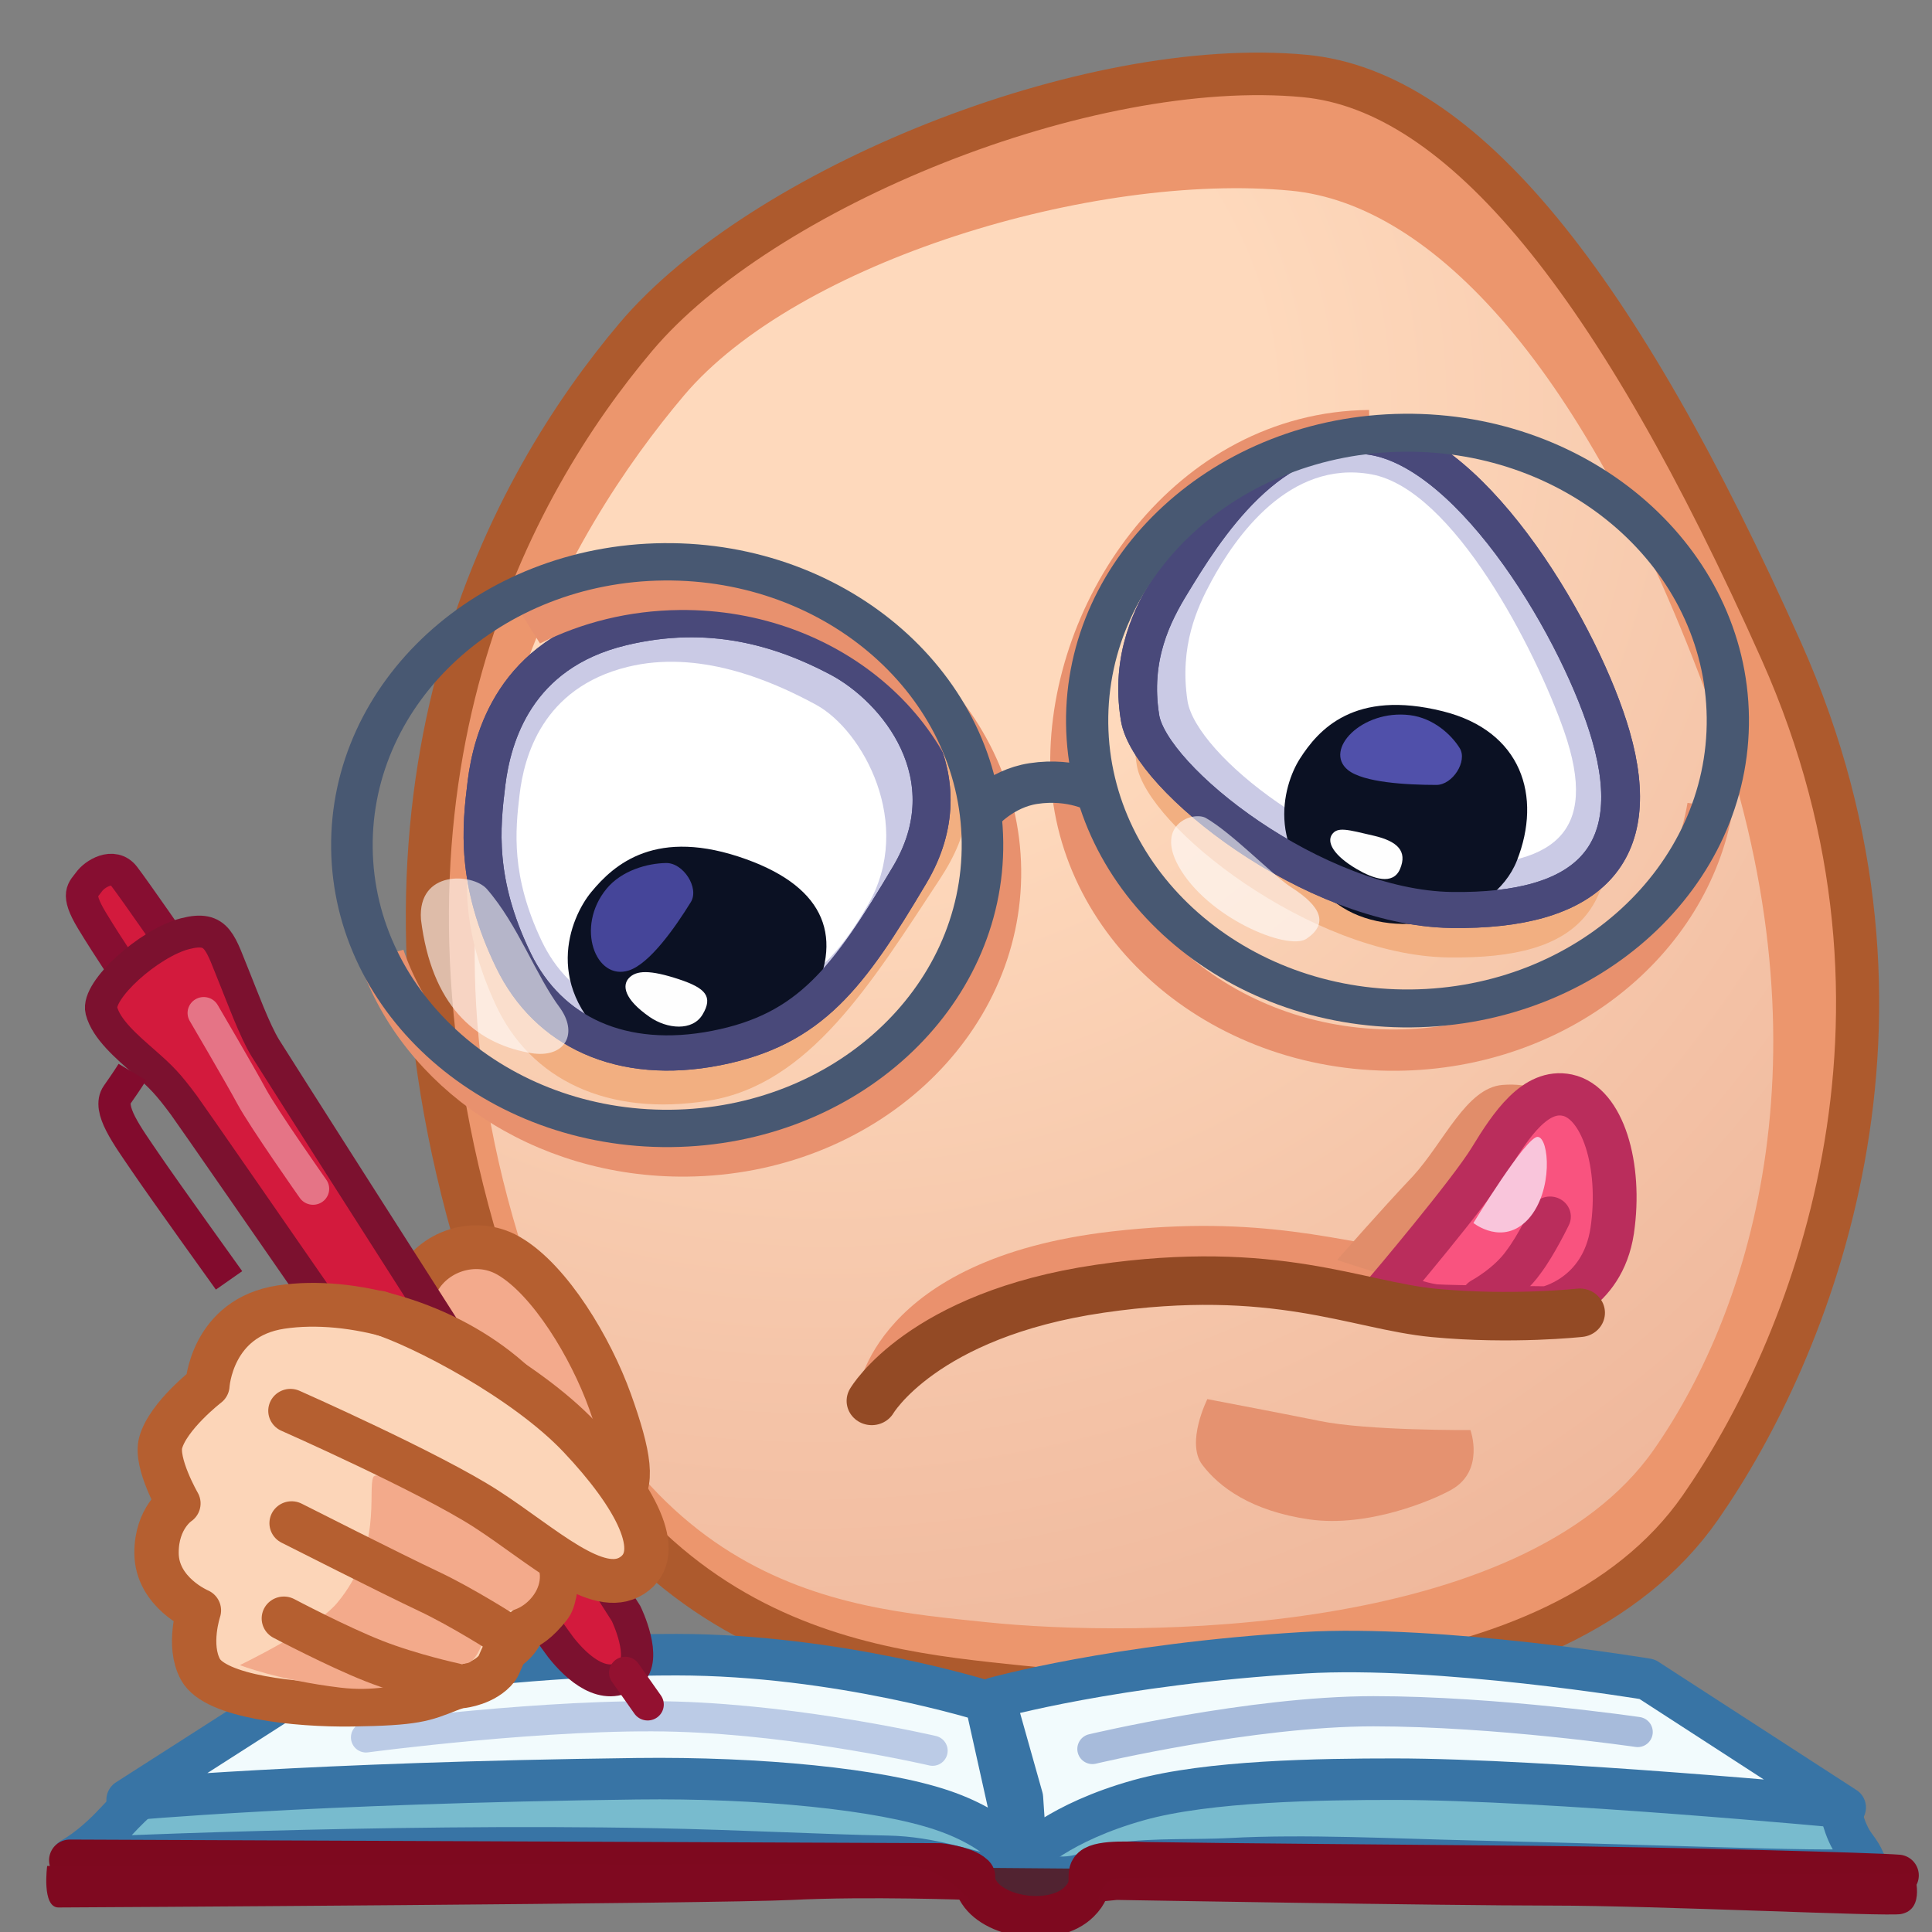<svg xmlns="http://www.w3.org/2000/svg" xmlns:xlink="http://www.w3.org/1999/xlink" viewBox="0 0 512 512" width="512" height="512" style="width: 100%; height: 100%; transform: translate3d(0,0,0); content-visibility: visible;" preserveAspectRatio="xMidYMid meet"><rect x="0" y="0" width="512" height="512" fill="#808080" stroke="none"/><defs><clipPath id="__lottie_element_2"><rect width="512" height="512" x="0" y="0"></rect></clipPath><clipPath id="__lottie_element_4"><path d="M0,0 L512,0 L512,512 L0,512z"></path></clipPath><radialGradient id="__lottie_element_12" spreadMethod="pad" gradientUnits="userSpaceOnUse" cx="-101.583" cy="-153.038" r="455.183" fx="-75.517" fy="-127.001"><stop offset="26%" stop-color="rgb(254,217,188)"></stop><stop offset="63%" stop-color="rgb(245,197,169)"></stop><stop offset="100%" stop-color="rgb(237,178,150)"></stop></radialGradient><clipPath id="__lottie_element_37"><path d="M0,0 L512,0 L512,512 L0,512z"></path></clipPath><radialGradient id="__lottie_element_45" spreadMethod="pad" gradientUnits="userSpaceOnUse"><stop></stop><stop></stop><stop></stop></radialGradient></defs><g clip-path="url(#__lottie_element_2)"><g clip-path="url(#__lottie_element_37)" style="display: none;"><g style="display: none;"><g></g><g><path></path><path stroke-linecap="butt" stroke-linejoin="miter" fill-opacity="0" stroke-miterlimit="10"></path></g><g><path fill="url(#__lottie_element_45)"></path></g></g><g style="display: none;"><g><path></path></g><g><path></path></g><g><path></path></g><g><path stroke-linecap="butt" stroke-linejoin="miter" fill-opacity="0" stroke-miterlimit="10"></path></g><g><path></path></g><g><path></path></g><g><path stroke-linecap="butt" stroke-linejoin="miter" fill-opacity="0" stroke-miterlimit="10"></path></g><g><path></path></g><g><g><path></path></g><g><path></path></g><g><path></path></g></g><g><g><path></path></g><g><path></path></g><g><path></path></g></g><g><path stroke-linecap="butt" stroke-linejoin="miter" fill-opacity="0" stroke-miterlimit="10"></path></g><g><path stroke-linecap="butt" stroke-linejoin="miter" fill-opacity="0" stroke-miterlimit="10"></path></g></g><g style="display: none;"><g><path></path></g><g><g><path></path></g><g><path></path><path stroke-linecap="butt" stroke-linejoin="miter" fill-opacity="0" stroke-miterlimit="10"></path></g><g><path stroke-linecap="round" stroke-linejoin="round" fill-opacity="0"></path></g><g><path></path></g></g><g><path stroke-linecap="round" stroke-linejoin="round" fill-opacity="0"></path></g><g><path></path></g></g><g style="display: none;"><g><path stroke-linecap="butt" stroke-linejoin="miter" fill-opacity="0" stroke-miterlimit="10"></path></g><g><path stroke-linecap="butt" stroke-linejoin="miter" fill-opacity="0" stroke-miterlimit="10"></path></g><g><path stroke-linecap="butt" stroke-linejoin="miter" fill-opacity="0" stroke-miterlimit="10"></path></g><g><path stroke-linecap="butt" stroke-linejoin="miter" fill-opacity="0" stroke-miterlimit="10"></path></g><g><path stroke-linecap="butt" stroke-linejoin="miter" fill-opacity="0" stroke-miterlimit="10"></path></g><g><path></path></g><g><path></path></g></g><g style="display: none;"><g><path></path></g><g><path stroke-linecap="butt" stroke-linejoin="miter" fill-opacity="0" stroke-miterlimit="10"></path></g></g><g style="display: none;"><g><path></path><path stroke-linecap="round" stroke-linejoin="round" fill-opacity="0"></path></g><g><path></path><path stroke-linecap="round" stroke-linejoin="round" fill-opacity="0"></path></g><g><path></path><path stroke-linecap="round" stroke-linejoin="round" fill-opacity="0"></path></g><g><path></path><path stroke-linecap="round" stroke-linejoin="bevel" fill-opacity="0"></path></g><g><path stroke-linecap="round" stroke-linejoin="round" fill-opacity="0"></path></g><g><path stroke-linecap="round" stroke-linejoin="round" fill-opacity="0"></path></g><g><path></path></g><g><path></path></g></g><g style="display: none;"><g><path></path></g><g><path stroke-linecap="butt" stroke-linejoin="miter" fill-opacity="0" stroke-miterlimit="10"></path></g><g><path></path></g><g><path stroke-linecap="butt" stroke-linejoin="miter" fill-opacity="0" stroke-miterlimit="10"></path></g><g><path></path></g><g><path stroke-linecap="round" stroke-linejoin="round" fill-opacity="0"></path></g><g><path stroke-linecap="butt" stroke-linejoin="miter" fill-opacity="0" stroke-miterlimit="10"></path></g><g><path stroke-linecap="round" stroke-linejoin="round" fill-opacity="0"></path></g></g><g style="display: none;"><g><path></path><path stroke-linecap="round" stroke-linejoin="round" fill-opacity="0"></path></g><g><path></path></g><g><path></path></g><g><path stroke-linecap="round" stroke-linejoin="round" fill-opacity="0"></path></g><g><path stroke-linecap="round" stroke-linejoin="round" fill-opacity="0"></path></g><g><path stroke-linecap="round" stroke-linejoin="round" fill-opacity="0"></path></g></g></g><g clip-path="url(#__lottie_element_4)" style="display: block;" transform="matrix(1,0,0,1,0,0)" opacity="1"><g style="display: block;" transform="matrix(0.927,0,0,0.915,67.689,-12.819)" opacity="1"><g opacity="1" transform="matrix(1,0,0,1,255.141,270.976)"></g><g opacity="1" transform="matrix(1,0,0,1,255.141,270.976)"><path fill="rgb(236,150,109)" fill-opacity="1" d=" M-36.723,231.535 C-83.804,226.558 -161.399,219.85 -194.499,93.603 C-227.598,-32.645 -182.187,-116.357 -146.39,-159.351 C-110.592,-202.345 -17.393,-240.945 44.878,-234.953 C89.777,-230.632 134.157,-174.994 181.12,-68.31 C228.064,38.329 189.066,134.375 157.973,179.62 C116.47,240.013 9.886,236.462 -36.723,231.535z"></path><path stroke-linecap="butt" stroke-linejoin="miter" fill-opacity="0" stroke-miterlimit="10" stroke="rgb(173,90,45)" stroke-opacity="1" stroke-width="12.323" d=" M-36.723,231.535 C-83.804,226.558 -161.399,219.85 -194.499,93.603 C-227.598,-32.645 -182.187,-116.357 -146.39,-159.351 C-110.592,-202.345 -17.393,-240.945 44.878,-234.953 C89.777,-230.632 134.157,-174.994 181.12,-68.31 C228.064,38.329 189.066,134.375 157.973,179.62 C116.47,240.013 9.886,236.462 -36.723,231.535z"></path></g><g opacity="1" transform="matrix(1,0,0,1,252.821,267.421)"><path fill="url(#__lottie_element_12)" fill-opacity="1" d=" M-43.707,216.435 C-86.282,211.934 -150.763,207.886 -180.694,93.722 C-210.625,-20.442 -162.734,-99.924 -130.363,-138.803 C-97.992,-177.682 -13.147,-203.605 43.164,-198.187 C83.766,-194.28 127.923,-146.734 162.932,-49.844 C198.792,49.4 175.173,125.396 147.056,166.311 C109.526,220.924 -1.559,220.891 -43.707,216.435z"></path></g></g><g style="display: block;" transform="matrix(0.927,0,0,0.861,100.83,87.707)" opacity="1"><g opacity="1" transform="matrix(1,0,0,1,284.024,120.554)"><path fill="rgb(242,175,129)" fill-opacity="1" d=" M-58.998,-27.954 C-50.25,-43.352 -31.201,-72.902 -1.698,-67.949 C27.804,-62.995 63.025,-18.742 66.822,18.779 C70.619,56.301 60.525,72.902 21.197,72.272 C-18.131,71.642 -64.999,31.813 -67.809,13.103 C-70.619,-5.607 -64.15,-18.885 -58.998,-27.954z"></path></g><g opacity="1" transform="matrix(1,0,0,1,100.307,169.559)"><path fill="rgb(242,175,129)" fill-opacity="1" d=" M-73.885,-18.512 C-75.964,-4.614 -78.214,12.626 -67.362,37.853 C-57.458,60.878 -35.373,72.381 -6.487,67.354 C22.4,62.326 39.976,31.269 59.555,-0.762 C78.214,-31.287 59.531,-44.155 42.094,-54.42 C24.656,-64.684 -4.28,-72.381 -31.225,-66.465 C-64.089,-59.249 -71.755,-32.751 -73.885,-18.512z"></path></g><g opacity="1" transform="matrix(1,0,0,1,97.536,155.688)"><path fill="rgb(202,202,229)" fill-opacity="1" d=" M-67.23,-16.49 C-68.787,-2.939 -70.409,13.862 -59.517,38.059 C-49.575,60.144 -28.534,70.707 -1.583,65.032 C25.369,59.357 36.314,43.34 53.771,11.701 C70.408,-18.45 50.389,-45.157 33.744,-54.644 C17.098,-64.131 -3.469,-70.707 -28.574,-64.222 C-59.194,-56.313 -65.635,-30.374 -67.23,-16.49z"></path></g><g opacity="1" transform="matrix(1,0,0,1,97.536,155.688)"><path stroke-linecap="butt" stroke-linejoin="miter" fill-opacity="0" stroke-miterlimit="10" stroke="rgb(73,73,122)" stroke-opacity="1" stroke-width="10.851" d=" M-67.23,-16.49 C-68.787,-2.939 -70.409,13.862 -59.517,38.059 C-49.575,60.144 -28.534,70.707 -1.583,65.032 C25.369,59.357 36.314,43.34 53.771,11.701 C70.408,-18.45 50.389,-45.157 33.744,-54.644 C17.098,-64.131 -3.469,-70.707 -28.574,-64.222 C-59.194,-56.313 -65.635,-30.374 -67.23,-16.49z"></path></g><g opacity="1" transform="matrix(1,0,0,1,94.966,156.307)"><path fill="rgb(255,255,255)" fill-opacity="1" d=" M-55.193,-13.648 C-56.423,-2.489 -57.704,11.349 -48.952,31.292 C-40.963,49.495 -24.101,58.221 -2.524,53.581 C19.053,48.942 30.474,46.326 44.416,20.289 C57.704,-4.523 42.948,-33.388 29.606,-41.224 C16.264,-49.059 -4.196,-58.222 -24.294,-52.913 C-48.807,-46.438 -53.932,-25.082 -55.193,-13.648z"></path></g><g opacity="1" transform="matrix(1,0,0,1,287.894,103.276)"><path fill="rgb(202,202,229)" fill-opacity="1" d=" M-61.942,-25.286 C-53.194,-40.684 -33.731,-75.571 -4.229,-70.618 C25.274,-65.665 55.684,-9.328 63.878,21.447 C73.564,57.824 57.581,75.57 18.253,74.94 C-21.075,74.31 -67.943,34.481 -70.753,15.771 C-73.563,-2.939 -67.094,-16.217 -61.942,-25.286z"></path></g><g opacity="1" transform="matrix(1,0,0,1,287.894,103.276)"><path stroke-linecap="butt" stroke-linejoin="miter" fill-opacity="0" stroke-miterlimit="10" stroke="rgb(73,73,122)" stroke-opacity="1" stroke-width="11.082" d=" M-61.942,-25.286 C-53.194,-40.684 -33.731,-75.571 -4.229,-70.618 C25.274,-65.665 55.684,-9.328 63.878,21.447 C73.564,57.824 57.581,75.57 18.253,74.94 C-21.075,74.31 -67.943,34.481 -70.753,15.771 C-73.563,-2.939 -67.094,-16.217 -61.942,-25.286z"></path></g><g opacity="1" transform="matrix(1,0,0,1,288.542,102.412)"><path fill="rgb(255,255,255)" fill-opacity="1" d=" M-51.058,-25.27 C-44.192,-38.98 -28.728,-62.877 -5.274,-58.287 C18.181,-53.697 41.718,-4.225 49.794,20.656 C60.169,52.621 46.596,62.876 15.362,62.093 C-15.872,61.311 -55.511,28.101 -57.84,11.367 C-60.169,-5.366 -55.102,-17.196 -51.058,-25.27z"></path></g><g opacity="1" transform="matrix(1,0,0,1,0,0)"><g opacity="1" transform="matrix(1,0,0,1,292.164,149.133)"><path fill="rgb(11,17,35)" fill-opacity="1" d=" M-29.335,-17.456 C-34.249,-9.171 -39.987,12.824 -17.126,28.319 C-1.525,38.894 25.93,32.401 32.717,13.904 C39.986,-5.908 34.086,-26.017 11.553,-32.072 C-13.83,-38.893 -24.038,-26.387 -29.335,-17.456z"></path></g><g opacity="1" transform="matrix(1,0,0,1,289.718,161.484)"><path fill="rgb(254,254,254)" fill-opacity="1" d=" M-17.715,-6.483 C-19.18,-4.184 -17.447,-0.162 -10.608,4.153 C-5.942,7.098 -0.261,9.248 1.759,4.113 C3.922,-1.388 1.004,-4.425 -5.732,-6.118 C-13.32,-8.025 -16.136,-8.962 -17.715,-6.483z"></path></g><g opacity="1" transform="matrix(1,0,0,1,290.188,128.074)"><path fill="rgb(80,80,170)" fill-opacity="1" d=" M18.347,0.34 C20.647,4.331 16.321,11.662 11.679,11.656 C3.134,11.646 -9.211,10.915 -13.628,7.046 C-20.647,0.898 -9.66,-11.662 4.112,-9.822 C10.778,-8.932 15.903,-3.901 18.347,0.34z"></path></g></g><g opacity="1" transform="matrix(1,0,0,1,0,0)"><g opacity="1" transform="matrix(1,0,0,1,89.161,193.213)"><path fill="rgb(11,17,35)" fill-opacity="1" d=" M-28.91,-20.499 C-34.957,-12.591 -43.366,9.278 -21.15,27.912 C-5.991,40.627 24.47,31.507 33.593,13.35 C43.365,-6.098 38.362,-21.676 15.456,-30.588 C-10.346,-40.627 -22.392,-29.024 -28.91,-20.499z"></path></g><g opacity="1" transform="matrix(1,0,0,1,91.402,201.827)"><path fill="rgb(254,254,254)" fill-opacity="1" d=" M-20.4,-2.627 C-22.332,-0.384 -21.791,3.834 -14.456,9.314 C-9.451,13.054 -2.213,13.763 0.67,8.587 C3.758,3.044 1.522,0.436 -5.989,-2.25 C-14.45,-5.276 -18.318,-5.045 -20.4,-2.627z"></path></g><g opacity="1" transform="matrix(1,0,0,1,73.4,181.925)"><path fill="rgb(69,69,153)" fill-opacity="1" d=" M8.267,-18.159 C13.222,-18.23 17.795,-10.445 15.333,-6.151 C10.801,1.755 3.582,12.806 -2.378,14.901 C-11.851,18.23 -17.795,1.581 -8.783,-10.22 C-4.421,-15.932 3.003,-18.083 8.267,-18.159z"></path></g></g><g opacity="1" transform="matrix(1,0,0,1,97.536,155.688)"><path stroke-linecap="butt" stroke-linejoin="miter" fill-opacity="0" stroke-miterlimit="10" stroke="rgb(73,73,122)" stroke-opacity="1" stroke-width="10.851" d=" M-67.23,-16.49 C-68.787,-2.939 -70.409,13.862 -59.517,38.059 C-49.575,60.144 -28.534,70.707 -1.583,65.032 C25.369,59.357 36.314,43.34 53.771,11.701 C70.408,-18.45 50.389,-45.157 33.744,-54.644 C17.098,-64.131 -3.469,-70.707 -28.574,-64.222 C-59.194,-56.313 -65.635,-30.374 -67.23,-16.49z"></path></g><g opacity="1" transform="matrix(1,0,0,1,287.894,103.276)"><path stroke-linecap="butt" stroke-linejoin="miter" fill-opacity="0" stroke-miterlimit="10" stroke="rgb(73,73,122)" stroke-opacity="1" stroke-width="11.082" d=" M-61.942,-25.286 C-53.194,-40.684 -33.731,-75.571 -4.229,-70.618 C25.274,-65.665 55.684,-9.328 63.878,21.447 C73.564,57.824 57.581,75.57 18.253,74.94 C-21.075,74.31 -67.943,34.481 -70.753,15.771 C-73.563,-2.939 -67.094,-16.217 -61.942,-25.286z"></path></g></g><g style="display: block;" transform="matrix(0.927,0,0,0.894,197.707,258.411)" opacity="1"><g opacity="1" transform="matrix(1,0,0,1,135.093,97.254)"><path fill="rgb(234,145,109)" fill-opacity="1" d=" M-103.149,26.343 C-103.149,26.343 -98.606,-13.195 -30.367,-21.282 C12.339,-26.343 34.587,-18.288 60.251,-14.458 C87.589,-10.378 103.692,-3.563 103.692,-3.563 C103.692,-3.563 88.493,-3.38 40.233,-4.416 C-8.027,-5.451 -41.066,-4.457 -54.085,-0.313 C-67.103,3.831 -103.149,26.343 -103.149,26.343z"></path></g><g opacity="1" transform="matrix(1,0.005,-0.005,1,-0.481,-1.098)"><g opacity="1" transform="matrix(1,0,0,1,207.018,63.172)"><path fill="rgb(225,141,106)" fill-opacity="1" d=" M-37.122,21.529 C-37.122,21.529 -24.753,6.668 -15.536,-3.483 C-6.694,-13.65 -0.481,-29.618 9.824,-30.597 C26.2,-32.107 34.235,-18.697 35.706,-5.742 C37.482,7.212 32.689,35.236 19.931,35.95 C7.174,36.663 -37.122,21.529 -37.122,21.529z"></path></g><g opacity="1" transform="matrix(1,0,0,1,217.926,64.841)"><path fill="rgb(249,83,127)" fill-opacity="1" d=" M-34,29.063 C-34,29.063 -10.131,-0.457 -4.289,-10.555 C1.576,-20.657 8.463,-31.257 17.506,-29.337 C27.602,-27.186 33.212,-8.675 30.556,10.784 C27.814,30.147 11.957,33.621 11.957,33.621 C11.957,33.621 -15.519,33.5 -19.792,33.18 C-24.064,32.86 -34,29.063 -34,29.063z"></path><path stroke-linecap="butt" stroke-linejoin="miter" fill-opacity="0" stroke-miterlimit="10" stroke="rgb(186,45,92)" stroke-opacity="1" stroke-width="12.52" d=" M-34,29.063 C-34,29.063 -10.131,-0.457 -4.289,-10.555 C1.576,-20.657 8.463,-31.257 17.506,-29.337 C27.602,-27.186 33.212,-8.675 30.556,10.784 C27.814,30.147 11.957,33.621 11.957,33.621 C11.957,33.621 -15.519,33.5 -19.792,33.18 C-24.064,32.86 -34,29.063 -34,29.063z"></path></g><g opacity="1" transform="matrix(1,0,0,1,221.837,83.097)"><path stroke-linecap="round" stroke-linejoin="round" fill-opacity="0" stroke="rgb(186,45,92)" stroke-opacity="1" stroke-width="11.886" d=" M8.851,-11.568 C8.851,-11.568 4.94,-3.037 1.322,1.96 C-3.001,8.389 -10.482,12.599 -10.482,12.599"></path></g><g opacity="1" transform="matrix(1,0,0,1,220.945,62.579)"><path fill="rgb(249,197,219)" fill-opacity="1" d=" M-12.155,10.957 C-12.155,10.957 2.855,-14.933 6.124,-14.661 C9.393,-14.388 10.677,1.297 3.6,9.641 C-3.658,17.981 -12.155,10.957 -12.155,10.957z"></path></g></g><g opacity="1" transform="matrix(1,0,0,1,137.149,105.807)"><path stroke-linecap="round" stroke-linejoin="round" fill-opacity="0" stroke="rgb(147,74,37)" stroke-opacity="1" stroke-width="14.377" d=" M-101.206,20.413 C-101.206,20.413 -86.831,-5.156 -35.944,-12.842 C14.188,-20.413 37.395,-7.835 59.57,-5.66 C81.744,-3.484 101.206,-5.71 101.206,-5.71"></path></g><g opacity="1" transform="matrix(1,0,0,1,168.483,144.765)"><path fill="rgb(229,146,112)" fill-opacity="1" d=" M-36.604,-19.072 C-36.604,-19.072 -11.786,-14.163 -4.553,-12.609 C9.113,-9.672 38.607,-9.9 38.607,-9.9 C38.607,-9.9 42.823,2.105 33.193,7.768 C27.816,10.929 9.243,19.071 -7.432,16.587 C-24.108,14.104 -33.31,6.933 -38.066,0.367 C-42.823,-6.199 -36.604,-19.072 -36.604,-19.072z"></path></g></g><g style="display: block;" transform="matrix(0.927,-0.009,0.01,0.833,64.107,89.652)" opacity="1"><g opacity="1" transform="matrix(1,0,0,1,126.064,171.346)"><path stroke-linecap="butt" stroke-linejoin="miter" fill-opacity="0" stroke-miterlimit="10" stroke="rgb(232,145,110)" stroke-opacity="1" stroke-width="13.139" d=" M-45.061,-79.105 C-32.227,-86.134 -17.495,-90.13 -1.83,-90.13 C47.948,-90.13 88.3,-49.778 88.3,0 C88.3,49.778 47.948,90.13 -1.83,90.13 C-42.749,90.13 -77.298,62.863 -88.3,25.507"></path></g><g opacity="1" transform="matrix(1,0,0,1,327.135,131.424)"><path stroke-linecap="butt" stroke-linejoin="miter" fill-opacity="0" stroke-miterlimit="10" stroke="rgb(232,145,110)" stroke-opacity="1" stroke-width="13.139" d=" M90.974,21.898 C83.858,65.388 46.106,98.576 0.603,98.576 C-49.974,98.576 -90.974,57.575 -90.974,6.999 C-90.974,-43.578 -55.756,-98.576 -5.18,-98.576"></path></g><g opacity="1" transform="matrix(1,0,0,1,331.868,125.206)"><path stroke-linecap="butt" stroke-linejoin="miter" fill-opacity="0" stroke-miterlimit="10" stroke="rgb(72,88,114)" stroke-opacity="1" stroke-width="12.07" d=" M91.577,0 C91.577,50.577 50.577,91.577 0,91.577 C-50.577,91.577 -91.577,50.577 -91.577,0 C-91.577,-50.577 -50.577,-91.577 0,-91.577 C50.577,-91.577 91.577,-50.577 91.577,0z"></path></g><g opacity="1" transform="matrix(1,0,0,1,119.828,162.535)"><path stroke-linecap="butt" stroke-linejoin="miter" fill-opacity="0" stroke-miterlimit="10" stroke="rgb(72,88,114)" stroke-opacity="1" stroke-width="11.879" d=" M90.131,0 C90.131,49.778 49.778,90.13 0.001,90.13 C-49.777,90.13 -90.131,49.778 -90.131,0 C-90.131,-49.778 -49.777,-90.13 0.001,-90.13 C49.778,-90.13 90.131,-49.778 90.131,0z"></path></g><g opacity="1" transform="matrix(1,0,0,1,226.5,147.761)"><path stroke-linecap="butt" stroke-linejoin="miter" fill-opacity="0" stroke-miterlimit="10" stroke="rgb(72,88,114)" stroke-opacity="1" stroke-width="13.139" d=" M17.256,-0.367 C17.256,-0.367 9.546,-5.507 -1.835,-3.671 C-11.287,-2.147 -17.255,5.507 -17.255,5.507"></path></g><g opacity="0.59" transform="matrix(1,0,0,1,58.488,177.921)"><path fill="rgb(255,255,255)" fill-opacity="1" d=" M9.623,-2.006 C18.446,9.505 23.378,25.838 30.273,36.272 C35.493,44.885 30.958,52.687 20.746,50.146 C5.656,46.769 -6.562,34.841 -9.303,7.468 C-10.109,-8.306 5.621,-7.102 9.623,-2.006z"></path></g><g opacity="0.59" transform="matrix(1,0,0,1,268.325,149.039)"><path fill="rgb(255,255,255)" fill-opacity="1" d=" M5.6,6.545 C13.141,11.517 24.175,24.623 29.579,28.727 C38.362,35.042 40.342,40.62 33.834,45.327 C28.309,49.023 5.549,38.199 -2.416,21.734 C-8.945,8.235 2.076,4.269 5.6,6.545z"></path></g></g><g style="display: block;" transform="matrix(0.927,-0.018,0.018,0.915,76.321,299.723)" opacity="1"><g opacity="1" transform="matrix(1,0,0,1,64.383,71.288)"><path fill="rgb(243,170,140)" fill-opacity="1" d=" M-28.556,-26.302 C-23.79,-35.766 -11.447,-39.588 -2.165,-33.99 C-2.05,-33.921 -1.935,-33.851 -1.82,-33.779 C9.693,-26.597 20.906,-6.869 26.109,8.763 C31.312,24.395 32.683,33.7 27.567,36.644 C22.451,39.588 -3.513,25.94 -18.098,13.948 C-32.683,1.957 -31.696,-17.107 -29.965,-22.858 C-29.62,-24.005 -29.126,-25.171 -28.556,-26.302z"></path></g><g opacity="1" transform="matrix(1,0,0,1,64.383,71.288)"><path stroke-linecap="butt" stroke-linejoin="miter" fill-opacity="0" stroke-miterlimit="10" stroke="rgb(181,95,48)" stroke-opacity="1" stroke-width="12.68" d=" M-28.556,-26.302 C-23.79,-35.766 -11.447,-39.588 -2.165,-33.99 C-2.05,-33.921 -1.935,-33.851 -1.82,-33.779 C9.693,-26.597 20.906,-6.869 26.109,8.763 C31.312,24.395 32.683,33.7 27.567,36.644 C22.451,39.588 -3.513,25.94 -18.098,13.948 C-32.683,1.957 -31.696,-17.107 -29.965,-22.858 C-29.62,-24.005 -29.126,-25.171 -28.556,-26.302z"></path></g></g><g style="display: block;" transform="matrix(1,0,0,1,269,240.5)" opacity="1"><g opacity="1" transform="matrix(1,0,0,1,0,0)"><path fill="rgb(120,187,206)" fill-opacity="1" d=" M-115,222 C-164,222 -229.814,234.443 -229.814,234.443 C-229.814,234.443 -232.171,235.685 -238.5,242.5 C-245,249.5 -250,252 -250,252 C-250,252 -168.386,248.096 -95.471,249.494 C-72.649,249.931 -51.978,251.1 -33.758,251.443 C-22.179,251.661 -12.846,255.362 -4.975,256.868 C1.461,258.099 8.917,256.949 12,257 C18.465,257.107 21.391,254.282 28.216,253.269 C36.413,252.052 48.574,252.563 57.088,252.09 C76.61,251.005 101.146,252.279 120.42,252.719 C184.254,254.176 227.915,256.425 225.971,254.157 C224.681,252.652 225.426,252.378 222.598,248.619 C219.5,244.5 218.5,238 218.5,238 C218.5,238 144,223 103.5,224 C79.217,224.6 39.923,228.147 18.756,235.297 C4.62,240.072 3,249.5 3,249.5 C3,249.5 5,245.5 -12.54,238.094 C-36.333,228.048 -84.634,222 -115,222z"></path><path stroke-linecap="round" stroke-linejoin="round" fill-opacity="0" stroke="rgb(56,116,165)" stroke-opacity="1" stroke-width="11" d=" M-115,222 C-164,222 -229.814,234.443 -229.814,234.443 C-229.814,234.443 -232.171,235.685 -238.5,242.5 C-245,249.5 -250,252 -250,252 C-250,252 -168.386,248.096 -95.471,249.494 C-72.649,249.931 -51.978,251.1 -33.758,251.443 C-22.179,251.661 -12.846,255.362 -4.975,256.868 C1.461,258.099 8.917,256.949 12,257 C18.465,257.107 21.391,254.282 28.216,253.269 C36.413,252.052 48.574,252.563 57.088,252.09 C76.61,251.005 101.146,252.279 120.42,252.719 C184.254,254.176 227.915,256.425 225.971,254.157 C224.681,252.652 225.426,252.378 222.598,248.619 C219.5,244.5 218.5,238 218.5,238 C218.5,238 144,223 103.5,224 C79.217,224.6 39.923,228.147 18.756,235.297 C4.62,240.072 3,249.5 3,249.5 C3,249.5 5,245.5 -12.54,238.094 C-36.333,228.048 -84.634,222 -115,222z"></path></g><g opacity="1" transform="matrix(1,0,0,1,0,-8)"><path fill="rgb(242,251,253)" fill-opacity="1" d=" M-191.295,216.281 C-191.295,216.281 -235.309,244.471 -235.309,244.471 C-235.309,244.471 -187.176,239.971 -100.202,238.883 C-67.716,238.476 -35.807,241.612 -19.229,247.246 C-2.338,252.986 1.838,261.824 1.838,261.824 C1.838,261.824 -7.849,218.331 -7.849,218.331 C-7.849,218.331 -46.676,206.034 -89.663,206.006 C-143.676,205.971 -191.295,216.281 -191.295,216.281z"></path><path stroke-linecap="round" stroke-linejoin="round" fill-opacity="0" stroke="rgb(56,116,165)" stroke-opacity="1" stroke-width="11" d=" M-191.295,216.281 C-191.295,216.281 -235.309,244.471 -235.309,244.471 C-235.309,244.471 -187.176,239.971 -100.202,238.883 C-67.716,238.476 -35.807,241.612 -19.229,247.246 C-2.338,252.986 1.838,261.824 1.838,261.824 C1.838,261.824 -7.849,218.331 -7.849,218.331 C-7.849,218.331 -46.676,206.034 -89.663,206.006 C-143.676,205.971 -191.295,216.281 -191.295,216.281z"></path></g><g opacity="1" transform="matrix(1,0,0,1,0,-8)"><path fill="rgb(242,251,253)" fill-opacity="1" d=" M76.5,205.5 C26.5,208.5 -5.5,217.5 -5.5,217.5 C-5.5,217.5 1.947,243.937 1.947,243.937 C1.947,243.937 3,259.5 3,259.5 C3,259.5 11.5,250.5 32.819,244.546 C51.154,239.425 80.876,239 100.5,239 C140.5,239 220,246.5 220,246.5 C220,246.5 167.5,212.5 167.5,212.5 C167.5,212.5 112.435,203.344 76.5,205.5z"></path><path stroke-linecap="round" stroke-linejoin="round" fill-opacity="0" stroke="rgb(56,116,165)" stroke-opacity="1" stroke-width="11" d=" M76.5,205.5 C26.5,208.5 -5.5,217.5 -5.5,217.5 C-5.5,217.5 1.947,243.937 1.947,243.937 C1.947,243.937 3,259.5 3,259.5 C3,259.5 11.5,250.5 32.819,244.546 C51.154,239.425 80.876,239 100.5,239 C140.5,239 220,246.5 220,246.5 C220,246.5 167.5,212.5 167.5,212.5 C167.5,212.5 112.435,203.344 76.5,205.5z"></path></g><g opacity="1" transform="matrix(1,0,0,1,0,-10.5)"><path fill="rgb(81,35,49)" fill-opacity="1" d=" M-250.5,263 C-250.5,263 -189.001,263.256 -189.001,263.256 C-189.001,263.256 -91.5,263.661 -91.5,263.661 C-91.5,263.661 -56.993,263.805 -56.993,263.805 C-56.993,263.805 -19.996,263.958 -19.996,263.958 C-19.996,263.958 -14.206,264.556 -11.5,266.5 C-9.465,267.962 -12.523,266.798 -9.5,271.5 C-5,278.5 10.481,280.519 17,274 C21.5,269.5 18.45,266.846 20.5,265 C22.771,262.955 31.707,263.604 35.038,263.658 C56.516,264.008 103.341,264.344 136.031,264.647 C176.232,265.019 228.117,266.51 234,267"></path><path stroke-linecap="round" stroke-linejoin="bevel" fill-opacity="0" stroke="rgb(126,9,31)" stroke-opacity="1" stroke-width="11" d=" M-250.5,263 C-250.5,263 -189.001,263.256 -189.001,263.256 C-189.001,263.256 -91.5,263.661 -91.5,263.661 C-91.5,263.661 -56.993,263.805 -56.993,263.805 C-56.993,263.805 -19.996,263.958 -19.996,263.958 C-19.996,263.958 -14.206,264.556 -11.5,266.5 C-9.465,267.962 -12.523,266.798 -9.5,271.5 C-5,278.5 10.481,280.519 17,274 C21.5,269.5 18.45,266.846 20.5,265 C22.771,262.955 31.707,263.604 35.038,263.658 C56.516,264.008 103.341,264.344 136.031,264.647 C176.232,265.019 228.117,266.51 234,267"></path></g><g opacity="1" transform="matrix(1,0,0,1,0,0)"><path stroke-linecap="round" stroke-linejoin="round" fill-opacity="0" stroke="rgb(167,187,219)" stroke-opacity="1" stroke-width="8" d=" M20.5,223 C20.5,223 62.5,213 95,213 C127.5,213 165,218.5 165,218.5"></path></g><g opacity="1" transform="matrix(1,0,0,1,0,0)"><path stroke-linecap="round" stroke-linejoin="round" fill-opacity="0" stroke="rgb(177,195,226)" stroke-opacity="0.85" stroke-width="8" d=" M-21.857,223.457 C-21.857,223.457 -56.2,215.429 -89.7,214.429 C-123.2,213.429 -172,219.929 -172,219.929"></path></g><g opacity="1" transform="matrix(1,0,0,1,0,0)"><path fill="rgb(127,9,32)" fill-opacity="1" d=" M-27.5,254 C-36.5,253 -256.5,254 -256.5,254 C-256.5,254 -258,265 -253.5,265 C-249,265 -79,264 -59,263 C-39,262 -12,263 -12,263 C-12,263 -18.5,255 -27.5,254z"></path></g><g opacity="1" transform="matrix(1,0,0,1,0,0)"><path fill="rgb(127,9,32)" fill-opacity="1" d=" M27,257.25 C22.75,257.75 22,263.5 22,263.5 C22,263.5 27,263 27,263 C27,263 113.5,264.5 142,264.5 C170.5,264.5 230.934,267.457 234.75,266.75 C241.5,265.5 238.25,256 238.25,256 C238.25,256 31.25,256.75 27,257.25z"></path></g></g><g style="display: block;" transform="matrix(0.927,-0.018,0.018,0.915,-1.996,207.991)" opacity="1"><g opacity="1" transform="matrix(1,0,0,1,37.858,40.808)"><path fill="rgb(211,26,61)" fill-opacity="1" d=" M14.794,9.706 C14.794,9.706 2.29,-9.427 -0.747,-13.585 C-3.784,-17.743 -9.19,-14.429 -10.827,-12.157 C-12.464,-9.886 -14.794,-9.047 -10.23,-1.026 C-5.667,6.995 1.242,17.743 1.242,17.743 C1.242,17.743 14.794,9.706 14.794,9.706z"></path></g><g opacity="1" transform="matrix(1,0,0,1,37.858,40.808)"><path stroke-linecap="butt" stroke-linejoin="miter" fill-opacity="0" stroke-miterlimit="10" stroke="rgb(135,14,49)" stroke-opacity="1" stroke-width="9.226" d=" M14.794,9.706 C14.794,9.706 2.29,-9.427 -0.747,-13.585 C-3.784,-17.743 -9.19,-14.429 -10.827,-12.157 C-12.464,-9.886 -14.794,-9.047 -10.23,-1.026 C-5.667,6.995 1.242,17.743 1.242,17.743 C1.242,17.743 14.794,9.706 14.794,9.706z"></path></g><g opacity="1" transform="matrix(1,0,0,1,105.511,154.046)"><path fill="rgb(211,26,61)" fill-opacity="1" d=" M70.894,89.426 C70.894,89.426 -16.709,-55.611 -28.956,-76.218 C-31.906,-81.182 -35.624,-92.108 -37.131,-96.026 C-41.38,-107.072 -41.788,-112.15 -51.309,-109.87 C-61.555,-107.416 -77.016,-93.994 -75.643,-88.07 C-74.384,-82.64 -68.567,-77.442 -63.706,-72.936 C-58.845,-68.429 -57.131,-66.637 -52.652,-60.283 C-49.177,-55.355 47.481,92.731 52.083,98.879 C56.686,105.027 64.354,112.15 71.555,106.837 C77.015,102.81 70.894,89.426 70.894,89.426z"></path></g><g opacity="1" transform="matrix(1,0,0,1,105.511,154.046)"><path stroke-linecap="butt" stroke-linejoin="miter" fill-opacity="0" stroke-miterlimit="10" stroke="rgb(124,17,47)" stroke-opacity="1" stroke-width="9.226" d=" M70.894,89.426 C70.894,89.426 -16.709,-55.611 -28.956,-76.218 C-31.906,-81.182 -35.624,-92.108 -37.131,-96.026 C-41.38,-107.072 -41.788,-112.15 -51.309,-109.87 C-61.555,-107.416 -77.016,-93.994 -75.643,-88.07 C-74.384,-82.64 -68.567,-77.442 -63.706,-72.936 C-58.845,-68.429 -57.131,-66.637 -52.652,-60.283 C-49.177,-55.355 47.481,92.731 52.083,98.879 C56.686,105.027 64.354,112.15 71.555,106.837 C77.015,102.81 70.894,89.426 70.894,89.426z"></path></g><g opacity="1" transform="matrix(1,0,0,1,178.943,265.277)"><path fill="rgb(211,26,61)" fill-opacity="1" d=" M-3.118,-4.675 C-3.118,-4.675 3.118,4.675 3.118,4.675"></path></g><g opacity="1" transform="matrix(1,0,0,1,178.943,265.277)"><path stroke-linecap="round" stroke-linejoin="round" fill-opacity="0" stroke="rgb(147,17,48)" stroke-opacity="1" stroke-width="9.226" d=" M-3.118,-4.675 C-3.118,-4.675 3.118,4.675 3.118,4.675"></path></g><g opacity="1" transform="matrix(1,0,0,1,47.879,114.369)"><path stroke-linecap="butt" stroke-linejoin="miter" fill-opacity="0" stroke-miterlimit="10" stroke="rgb(130,11,45)" stroke-opacity="1" stroke-width="9.226" d=" M-9.505,-30.427 C-9.505,-30.427 -10.975,-28.099 -13.959,-23.991 C-16.943,-19.883 -11.34,-12.047 -6.285,-4.167 C-1.23,3.713 16.943,30.427 16.943,30.427"></path></g><g opacity="1" transform="matrix(1,0,0,1,0,0)"><path stroke-linecap="round" stroke-linejoin="round" fill-opacity="0" stroke="rgb(241,176,183)" stroke-opacity="0.6" stroke-width="9.226" d=" M59.085,67.236 C59.085,67.236 68.996,85.14 72.305,91.654 C75.614,98.168 89.341,118.765 89.341,118.765"></path></g></g><g style="display: block;" transform="matrix(0.927,-0.018,0.018,0.915,10.074,316.207)" opacity="1"><g opacity="1" transform="matrix(1,0,0,1,94.278,90.814)"><path fill="rgb(252,213,184)" fill-opacity="1" d=" M-46.953,-34.201 C-46.953,-34.201 -45.472,-53.855 -25.418,-56.485 C-5.364,-59.114 21.452,-51 39.379,-34.344 C57.306,-17.687 62.578,0.113 61.438,5.63 C59.26,16.175 55.059,18.442 52.197,22.257 C51.784,22.808 51.238,29.543 49.719,31.481 C45.727,36.575 43.166,37.369 42.56,37.952 C40.418,40.014 40.997,41.023 37.252,43.793 C36.151,44.607 34.982,48.37 34.162,49.379 C30.582,53.785 24.111,54.336 24.111,54.336 C24.111,54.336 23.219,54.246 20.19,55.381 C13.124,58.029 10.821,59.114 -7.508,59.017 C-23.351,58.932 -46.41,55.993 -50.533,47.985 C-54.183,40.896 -50.647,30.874 -50.647,30.874 C-50.647,30.874 -62.578,25.513 -62.432,14.086 C-62.3,3.803 -55.903,-0.21 -55.903,-0.21 C-55.903,-0.21 -62.328,-11.997 -60.639,-17.839 C-58.393,-25.611 -46.953,-34.201 -46.953,-34.201z"></path><path stroke-linecap="round" stroke-linejoin="round" fill-opacity="0" stroke="rgb(181,95,48)" stroke-opacity="1" stroke-width="12.68" d=" M-46.953,-34.201 C-46.953,-34.201 -45.472,-53.855 -25.418,-56.485 C-5.364,-59.114 21.452,-51 39.379,-34.344 C57.306,-17.687 62.578,0.113 61.438,5.63 C59.26,16.175 55.059,18.442 52.197,22.257 C51.784,22.808 51.238,29.543 49.719,31.481 C45.727,36.575 43.166,37.369 42.56,37.952 C40.418,40.014 40.997,41.023 37.252,43.793 C36.151,44.607 34.982,48.37 34.162,49.379 C30.582,53.785 24.111,54.336 24.111,54.336 C24.111,54.336 23.219,54.246 20.19,55.381 C13.124,58.029 10.821,59.114 -7.508,59.017 C-23.351,58.932 -46.41,55.993 -50.533,47.985 C-54.183,40.896 -50.647,30.874 -50.647,30.874 C-50.647,30.874 -62.578,25.513 -62.432,14.086 C-62.3,3.803 -55.903,-0.21 -55.903,-0.21 C-55.903,-0.21 -62.328,-11.997 -60.639,-17.839 C-58.393,-25.611 -46.953,-34.201 -46.953,-34.201z"></path></g><g opacity="1" transform="matrix(1,0,0,1,0,0)"><path fill="rgb(243,170,139)" fill-opacity="1" d=" M94.2,84.116 C92.492,87.892 96.507,104.845 83.134,120.362 C76.809,127.701 55.027,137.762 55.027,137.762 C55.027,137.762 65.821,142.332 83.732,144.867 C101.643,147.402 114.874,138.958 119.782,138.512 C124.69,138.066 126.083,122.854 131.513,123.507 C136.943,124.16 146.388,114.551 137.835,106.76 C129.282,98.969 95.908,80.34 94.2,84.116z"></path></g><g opacity="1" transform="matrix(1,0,0,1,128.209,81.506)"><path fill="rgb(252,213,184)" fill-opacity="1" d=" M-49.451,-13.813 C-49.451,-13.813 -17.897,1.492 -1.872,12.439 C14.152,23.387 29.342,38.815 39.396,32.538 C49.451,26.261 40.574,9.255 25.26,-7.821 C9.945,-24.896 -5.997,-34.745 -17.997,-38.815"></path></g><g opacity="1" transform="matrix(1,0,0,1,124.285,78.416)"><path stroke-linecap="round" stroke-linejoin="round" fill-opacity="0" stroke="rgb(181,95,48)" stroke-opacity="1" stroke-width="12.68" d=" M-53.375,-14 C-53.375,-14 -13.973,4.582 2.051,15.529 C18.075,26.477 33.266,41.905 43.321,35.628 C53.375,29.351 44.498,12.345 29.183,-4.73 C13.868,-21.806 -15.401,-37.834 -27.401,-41.905"></path></g><g opacity="1" transform="matrix(1,0,0,1,100.905,113.759)"><path stroke-linecap="round" stroke-linejoin="round" fill-opacity="0" stroke="rgb(181,95,48)" stroke-opacity="1" stroke-width="12.68" d=" M-30.289,-16.797 C-30.289,-16.797 -1.652,-1.377 8.26,3.579 C18.173,8.535 30.289,16.796 30.289,16.796"></path></g><g opacity="1" transform="matrix(1,0,0,1,92.002,134.594)"><path stroke-linecap="round" stroke-linejoin="round" fill-opacity="0" stroke="rgb(181,95,48)" stroke-opacity="1" stroke-width="12.68" d=" M-24.139,-10.096 C-24.139,-10.096 -9.087,-1.652 1.376,2.754 C11.839,7.159 24.139,10.096 24.139,10.096"></path></g></g></g></g></svg>